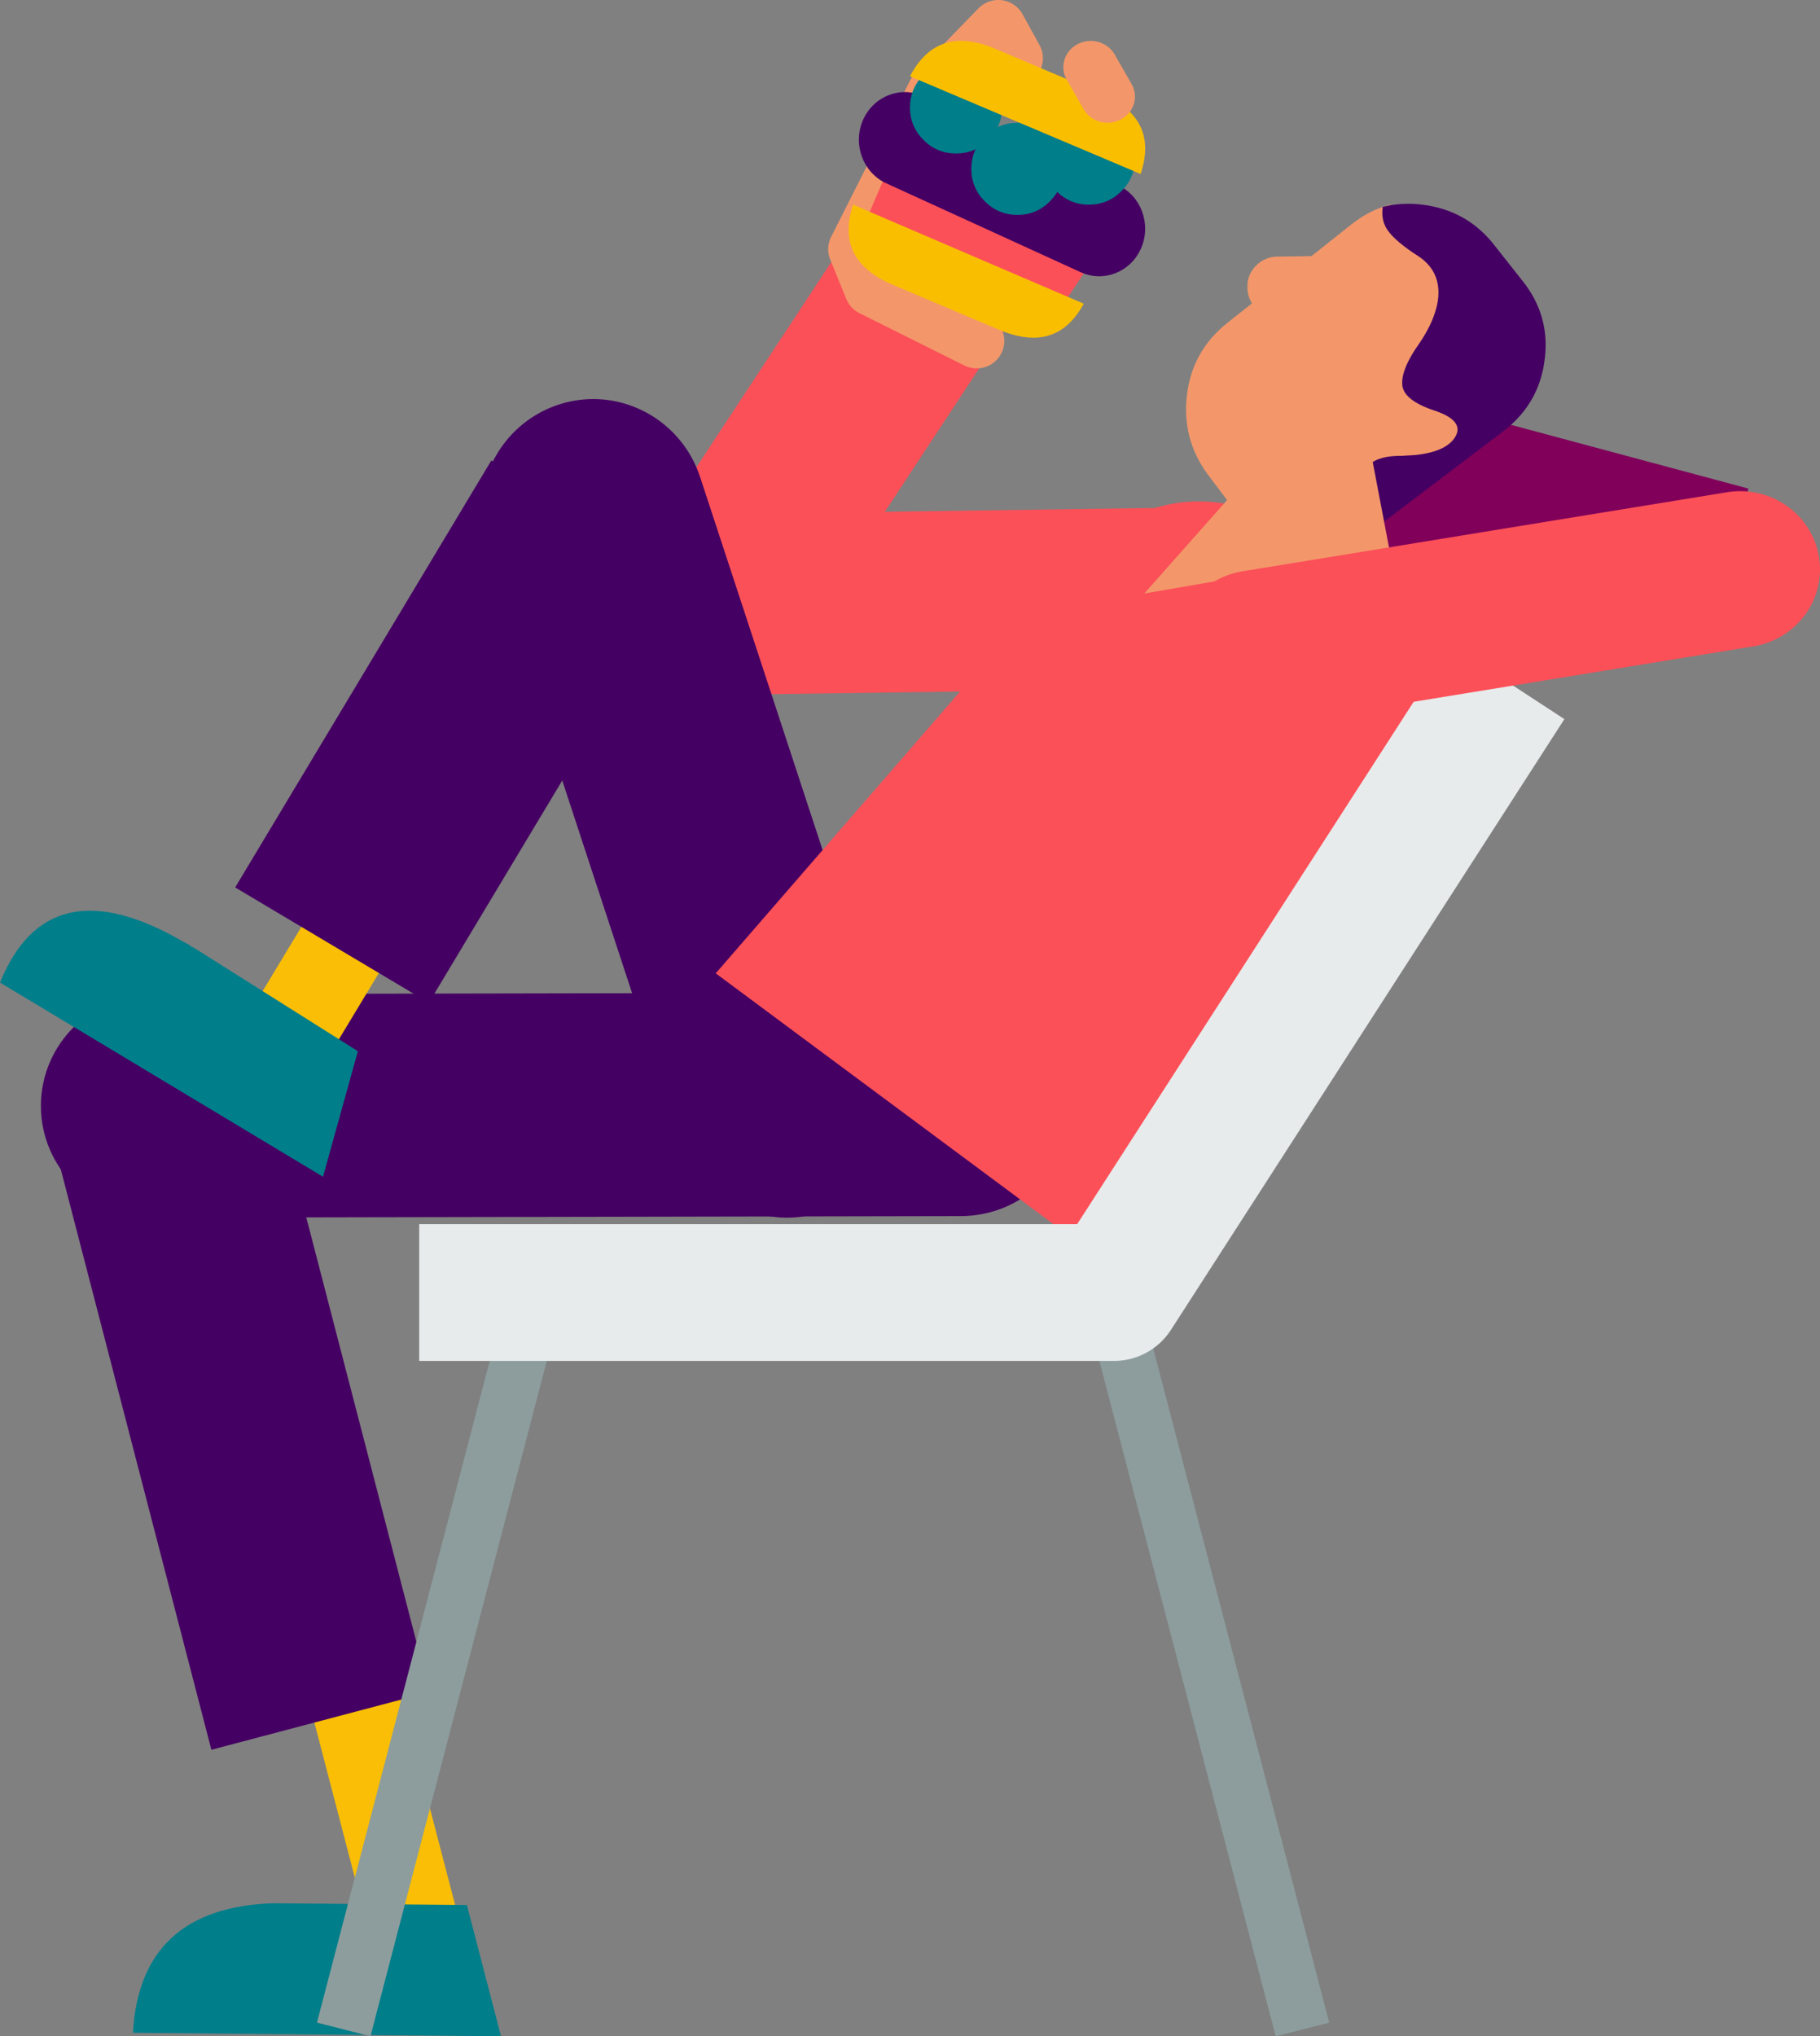 <svg width="194" height="217" fill="none" xmlns="http://www.w3.org/2000/svg"><rect width="100%" height="100%" fill="#808080" stroke="none"/><path fill-rule="evenodd" clip-rule="evenodd" d="M76.207 74.06c-3.54 0-6.804-1.906-8.516-4.983a9.555 9.555 0 0 1 .37-9.909l26.788-40.72 16.294 10.518L94.32 54.54l32.92-.465.277 19.264-51.171.721-.14.001" fill="#FB5058"/><path fill-rule="evenodd" clip-rule="evenodd" d="M83.894 129.764c-5.03 0-9.717-3.228-11.393-8.331L51.843 58.549c-2.096-6.379 1.308-13.27 7.602-15.395 6.294-2.123 13.094 1.325 15.19 7.704l20.657 62.885c2.096 6.378-1.309 13.271-7.602 15.395a11.874 11.874 0 0 1-3.796.626" fill="#450063"/><path fill-rule="evenodd" clip-rule="evenodd" d="M44.233 210.457a4.808 4.808 0 0 1-4.649-3.594l-10-38.368a4.805 4.805 0 0 1 3.44-5.861 4.806 4.806 0 0 1 5.864 3.438l10 38.369a4.804 4.804 0 0 1-4.655 6.016" fill="#F9BE05"/><path fill-rule="evenodd" clip-rule="evenodd" d="M53.404 217l-3.636-13.99-20.67-.186c-9.442.326-14.418 4.927-14.93 13.803l39.236.373z" fill="#007E8A"/><path fill-rule="evenodd" clip-rule="evenodd" d="M22.532 186.467L5.45 120.64l23.244-6.142 17.082 65.827-23.243 6.142z" fill="#450063"/><path fill-rule="evenodd" clip-rule="evenodd" d="M16.398 129.764c-6.639 0-12.025-5.317-12.038-11.888-.013-6.579 5.366-11.923 12.015-11.935l86.001-.167h.024c6.638 0 12.025 5.317 12.038 11.888.013 6.579-5.366 11.922-12.015 11.935l-86.001.167h-.024z" fill="#450063"/><path fill-rule="evenodd" clip-rule="evenodd" d="M182.081 68.698L138.416 56.98l4.29-16.632 43.665 11.72-4.29 16.631z" fill="#80005A"/><path fill-rule="evenodd" clip-rule="evenodd" d="M136.799 55.84l-2.687-1.228c-8.252-2.99-15.661-.3-22.227 8.07l-35.593 41.044 40.944 30.4 41.888-69.999-22.325-8.286z" fill="#FB5058"/><path fill-rule="evenodd" clip-rule="evenodd" d="M148.185 21.81c-1.444.365-2.825 1.068-4.143 2.111l-13.301 10.56c-2.432 1.955-3.838 4.484-4.218 7.587-.38 3.155.366 5.997 2.242 8.526l2.888 3.833c1.901 2.502 4.371 3.95 7.41 4.341 2.94.417 5.6-.287 7.981-2.112-.355-1.095-.659-2.386-.912-3.872-.532-2.764.697-4.172 3.686-4.224 2.965-.026 4.865-.652 5.701-1.877.81-1.226.152-2.216-1.977-2.972-2.102-.73-3.217-1.63-3.344-2.699-.127-1.095.419-2.555 1.634-4.38 1.242-1.878 1.926-3.611 2.052-5.202.127-1.877-.582-3.337-2.127-4.38-1.85-1.252-2.965-2.334-3.344-3.246-.254-.574-.33-1.239-.228-1.995" fill="#F3976A"/><path fill-rule="evenodd" clip-rule="evenodd" d="M162.313 29.961l-3.001-3.802c-1.947-2.508-4.513-3.957-7.697-4.345a11.562 11.562 0 0 0-4.223.232c-.106.75-.027 1.41.236 1.98.395.905 1.553 1.979 3.474 3.22 1.605 1.033 2.342 2.482 2.211 4.344-.132 1.578-.842 3.298-2.132 5.16-1.263 1.81-1.83 3.259-1.698 4.345.132 1.061 1.29 1.953 3.474 2.677 2.211.75 2.895 1.733 2.053 2.949-.869 1.215-2.842 1.835-5.922 1.862-3.104.051-4.38 1.449-3.828 4.19.262 1.474.579 2.755.947 3.84a1.6 1.6 0 0 0 .237-.193l13.816-10.476c2.526-1.939 3.987-4.461 4.382-7.565.42-3.13-.356-5.935-2.329-8.418" fill="#450063"/><path fill-rule="evenodd" clip-rule="evenodd" d="M144.953 30.408c-.027-.91-.339-1.655-.935-2.235-.65-.634-1.408-.938-2.275-.91l-5.606.083a3.216 3.216 0 0 0-2.276.992c-.622.636-.92 1.408-.893 2.319.026.91.352 1.668.975 2.275a3.126 3.126 0 0 0 2.315.87l5.607-.083a3.245 3.245 0 0 0 2.235-.952c.596-.661.88-1.449.853-2.359" fill="#F3976A"/><path fill-rule="evenodd" clip-rule="evenodd" d="M29.855 116.678a4.713 4.713 0 0 1-2.493-.713c-2.259-1.395-2.971-4.381-1.59-6.666l23.11-38.28c1.38-2.283 4.328-3.006 6.588-1.609 2.258 1.397 2.97 4.381 1.59 6.666l-23.111 38.28a4.777 4.777 0 0 1-4.094 2.322" fill="#F9BE05"/><path fill-rule="evenodd" clip-rule="evenodd" d="M20.146 100.672l-.482-.244c-9.65-5.642-16.207-4.216-19.664 4.28l34.43 20.694 3.716-13.38-17.493-11.032c-.16-.033-.33-.139-.507-.318" fill="#007E8A"/><path fill-rule="evenodd" clip-rule="evenodd" d="M45.718 106.864l-20.65-12.293 27.304-45.5 20.65 12.293-27.304 45.5z" fill="#450063"/><path fill-rule="evenodd" clip-rule="evenodd" d="M148.135 58.74l-3.923-20.574-22.234 25.08 26.157-4.507zM104.108 39.256c-.443 0-.893-.1-1.317-.31l-11.174-5.573a2.929 2.929 0 0 1-1.407-1.515l-1.715-4.211a2.904 2.904 0 0 1 .098-2.405l8.405-16.647c.134-.264.306-.506.512-.719l6.788-6.985a2.965 2.965 0 0 1 2.506-.866 2.943 2.943 0 0 1 2.189 1.49l1.813 3.287a2.91 2.91 0 0 1-1.165 3.965 2.954 2.954 0 0 1-3.88-.97l-3.707 3.814-7.608 15.07.8 1.965 10.184 5.079a2.914 2.914 0 0 1 1.309 3.921 2.943 2.943 0 0 1-2.631 1.61" fill="#F3976A"/><path fill-rule="evenodd" clip-rule="evenodd" d="M113.129 32.714l3.489-5.22-22.184-8.956-1.794 4.19 20.489 9.986z" fill="#FB5058"/><path d="M94.472 19.536c-2.474-1.131-3.595-4.128-2.504-6.693 1.09-2.565 3.98-3.727 6.455-2.596l20.723 9.473c2.474 1.131 3.595 4.128 2.504 6.693-1.091 2.565-3.981 3.727-6.455 2.596l-20.723-9.473z" fill="#450063"/><path fill-rule="evenodd" clip-rule="evenodd" d="M101.904 6.543c-1.352 0-2.506.48-3.465 1.439-.958.96-1.439 2.116-1.439 3.469 0 1.351.48 2.508 1.44 3.468.958.96 2.112 1.438 3.464 1.438 1.353 0 2.507-.478 3.466-1.438.958-.96 1.439-2.117 1.439-3.468 0-1.353-.481-2.51-1.439-3.47-.959-.959-2.113-1.438-3.466-1.438M120.978 16.902c0-1.352-.48-2.508-1.439-3.467-.959-.959-2.115-1.44-3.467-1.44-1.35 0-2.507.481-3.465 1.44-.959.959-1.438 2.115-1.438 3.467 0 1.353.479 2.509 1.438 3.468.958.959 2.115 1.44 3.465 1.44 1.352 0 2.508-.481 3.467-1.44.959-.96 1.439-2.115 1.439-3.468" fill="#007E8A"/><path fill-rule="evenodd" clip-rule="evenodd" d="M108.444 13.085c-1.352 0-2.507.48-3.466 1.439-.959.96-1.439 2.116-1.439 3.469 0 1.352.48 2.509 1.439 3.468.959.96 2.114 1.439 3.466 1.439 1.352 0 2.507-.48 3.465-1.439.959-.96 1.439-2.116 1.439-3.468 0-1.353-.48-2.51-1.439-3.469-.958-.959-2.113-1.439-3.465-1.439" fill="#007E8A"/><path fill-rule="evenodd" clip-rule="evenodd" d="M106.084 5.201c-4.129-1.745-7.157-.769-9.084 2.933l24.579 10.404c1.334-3.957-.064-6.809-4.193-8.554L106.084 5.2zM114.729 33.597c.275-.37.541-.78.799-1.23L90.938 21.81a9.636 9.636 0 0 0-.363 1.423c-.565 3.198.96 5.568 4.574 7.11l11.352 4.797c3.566 1.511 6.309.997 8.228-1.542" fill="#FABE00"/><path fill-rule="evenodd" clip-rule="evenodd" d="M118.064 13.085c-1.031 0-2.029-.524-2.559-1.45l-1.797-3.14c-.774-1.352-.257-3.048 1.156-3.789 1.41-.741 3.183-.246 3.957 1.107l1.797 3.14c.774 1.351.256 3.047-1.156 3.789a3.005 3.005 0 0 1-1.398.343" fill="#F3976A"/><path fill-rule="evenodd" clip-rule="evenodd" d="M39.49 217l-5.703-1.457 21.545-82.508 5.702 1.457L39.489 217zM135.983 217l-21.545-82.508 5.702-1.457 21.545 82.508-5.702 1.457z" fill="#8D9D9D"/><path fill-rule="evenodd" clip-rule="evenodd" d="M118.751 145.03H44.685v-14.58h70.136l39.79-61.752 12.142 7.937-41.93 65.074a7.227 7.227 0 0 1-6.072 3.321" fill="#E8EBEB"/><path fill-rule="evenodd" clip-rule="evenodd" d="M133.84 77.422c-4.085 0-7.691-2.885-8.386-6.96-.773-4.536 2.359-8.826 6.997-9.582l51.635-8.423c4.635-.757 9.024 2.307 9.797 6.844.773 4.537-2.359 8.827-6.997 9.584l-51.635 8.422a8.758 8.758 0 0 1-1.411.115" fill="#FB5058"/></svg>
